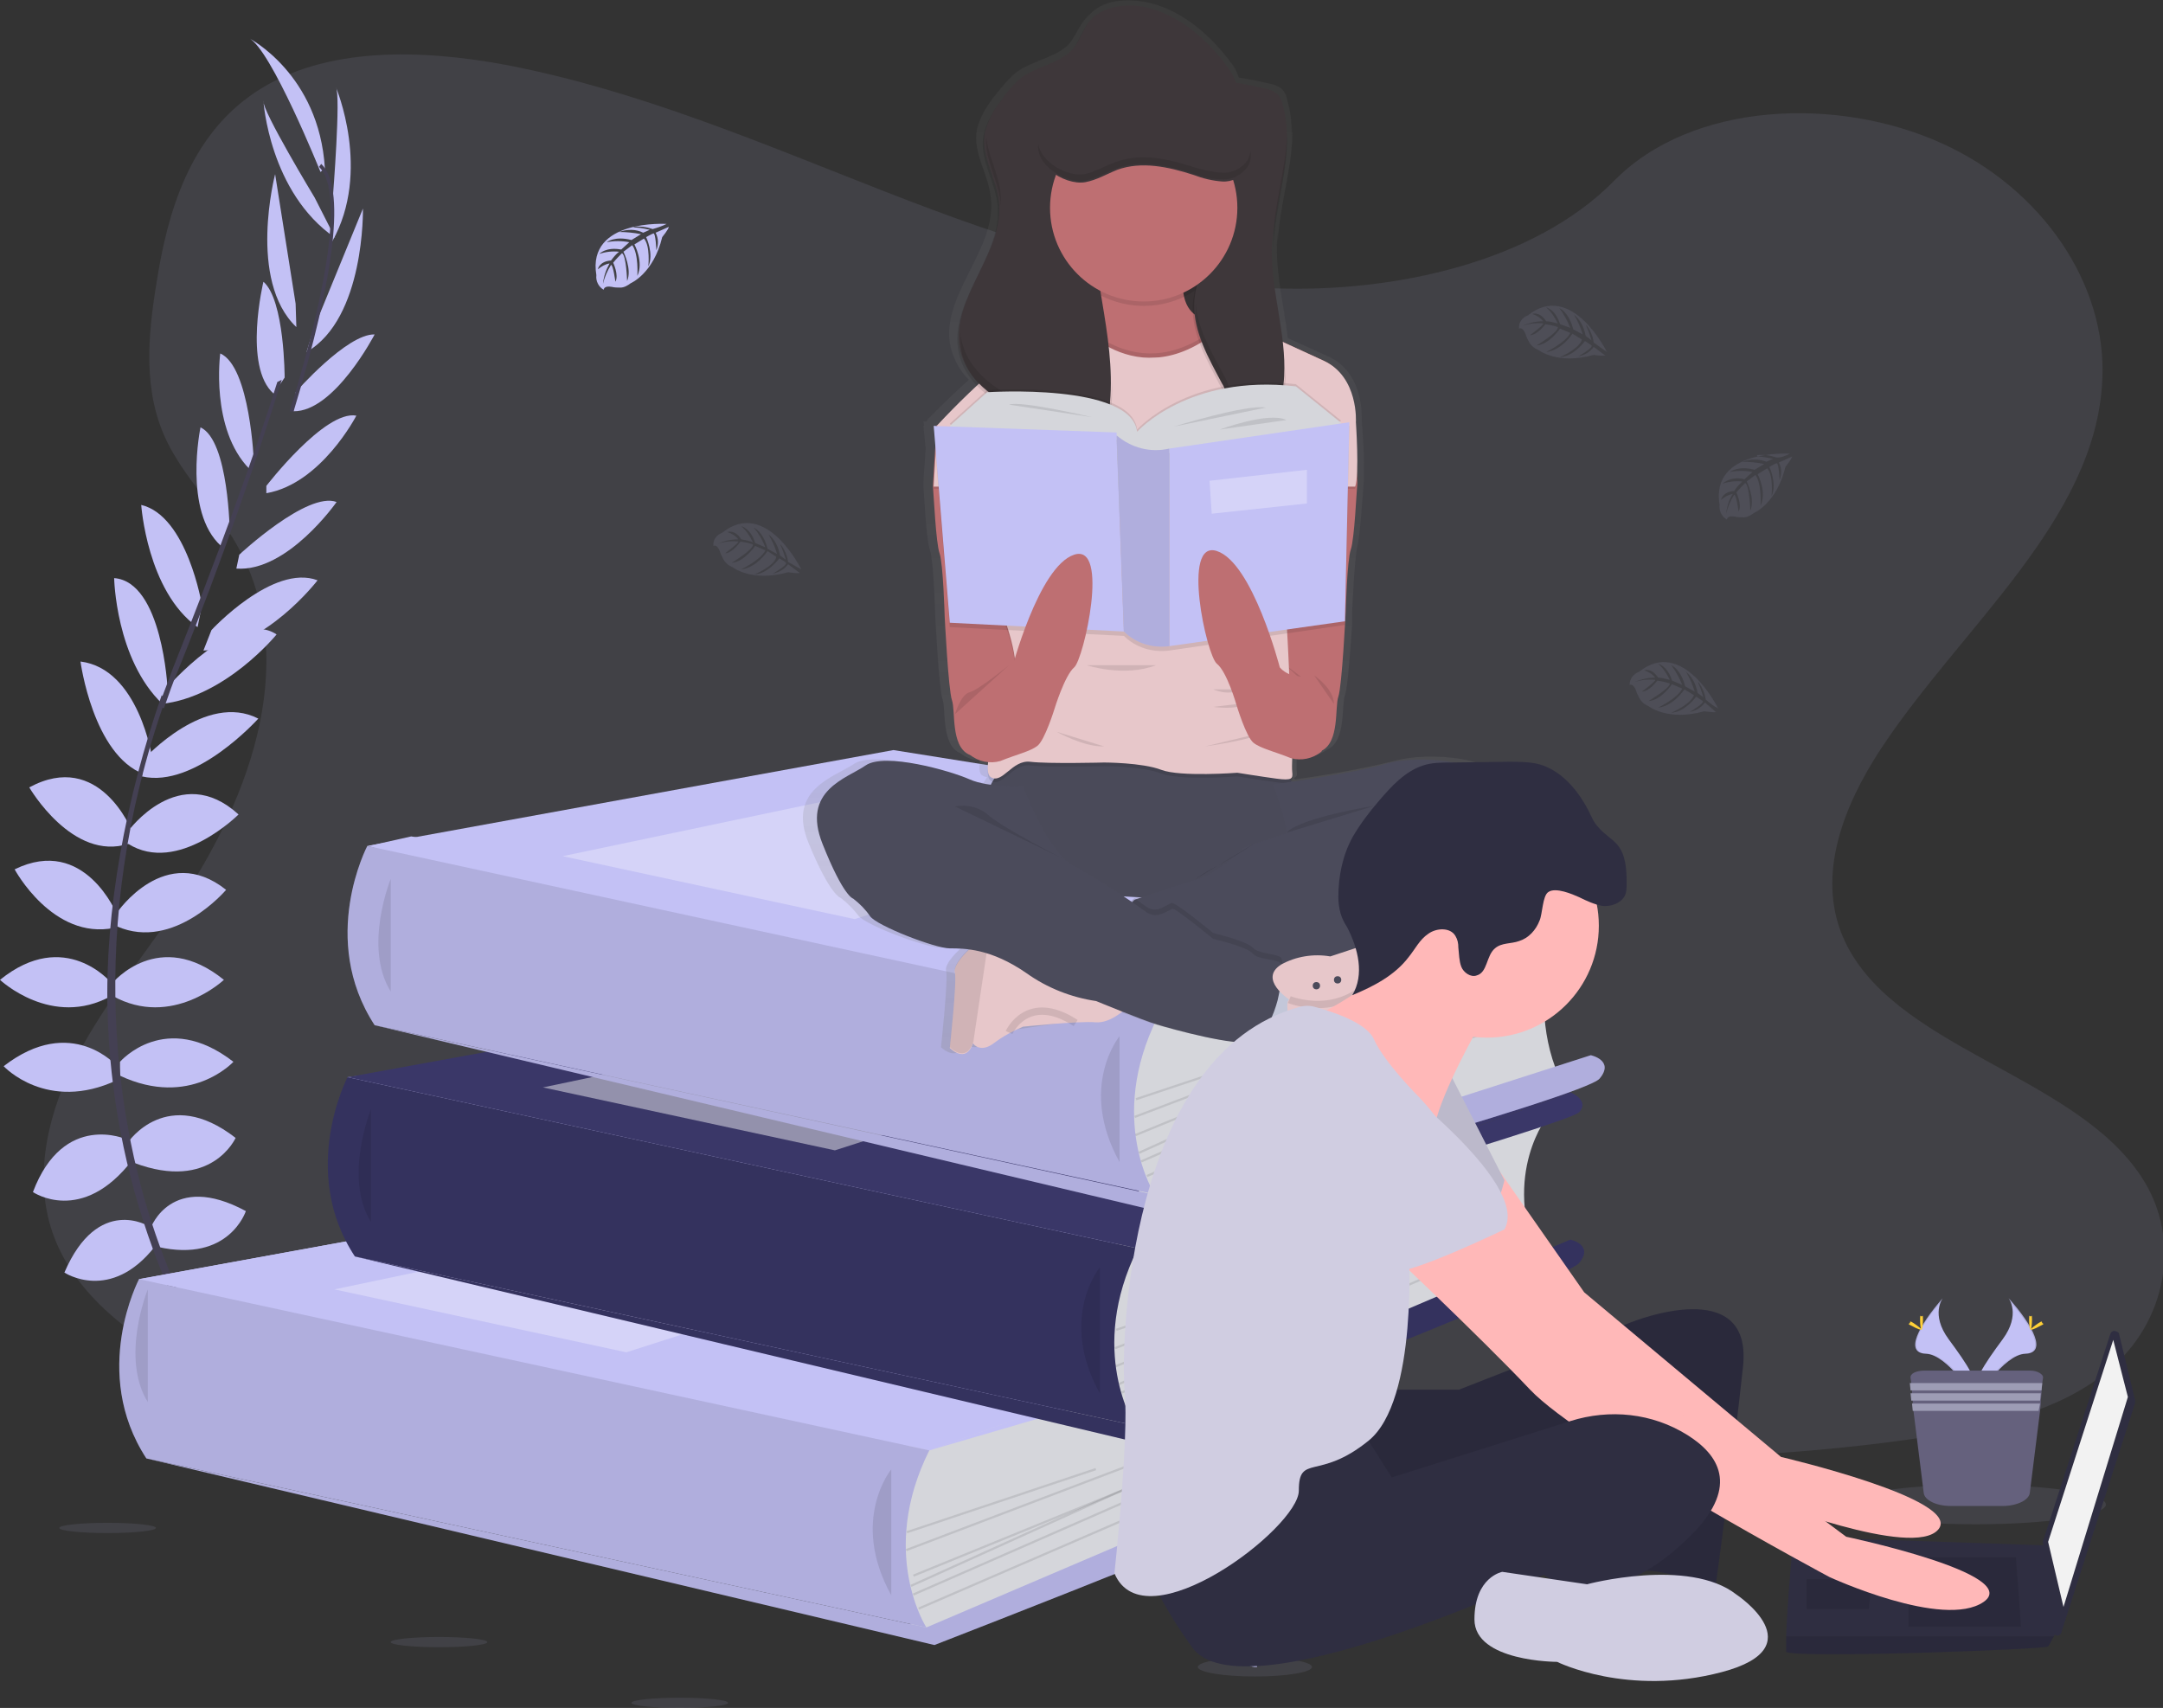<?xml version="1.0" encoding="utf-8"?>
<!-- Generator: Adobe Illustrator 23.1.0, SVG Export Plug-In . SVG Version: 6.00 Build 0)  -->
<svg version="1.1" xmlns="http://www.w3.org/2000/svg" xmlns:xlink="http://www.w3.org/1999/xlink" x="0px" y="0px"
	 viewBox="0 0 295.6 233.4" style="enable-background:new 0 0 295.6 233.4;" xml:space="preserve">
<rect x="0" y="0" width="295.6" height="233.4" fill="#333333" stroke="none"/>
<style type="text/css">
	.st0{opacity:0.1;fill:#C3C1F5;enable-background:new    ;}
	.st1{fill:#C3C1F5;}
	.st2{fill:#444053;}
	.st3{fill:#D5D6DB;}
	.st4{opacity:0.1;enable-background:new    ;}
	.st5{opacity:0.3;fill:#FFFFFF;enable-background:new    ;}
	.st6{fill:#3A3768;}
	.st7{opacity:0.45;fill:#FFFFFF;enable-background:new    ;}
	.st8{fill:url(#SVGID_1_);}
	.st9{fill:#BE6F72;}
	.st10{fill:#3E373A;}
	.st11{fill:#4B4B5B;}
	.st12{opacity:2.000000e-02;enable-background:new    ;}
	.st13{fill:#E7C7CA;}
	.st14{fill:#C3C7D9;}
	.st15{opacity:0.1;}
	.st16{opacity:0.1;fill:none;stroke:#000000;stroke-miterlimit:10;enable-background:new    ;}
	.st17{fill:#FFD037;}
	.st18{fill:#65617D;}
	.st19{fill:#9D9CB5;}
	.st20{fill:#2F2E41;}
	.st21{fill:#FFB8B8;}
	.st22{fill:#D0CDE1;}
	.st23{fill:#F2F2F2;}
</style>
<g id="Chica">
	<title>Recurso 4</title>
	<g id="a206d359-9b0b-45c1-9aa9-7edd273ffbf1">
		<g id="eab712bb-6dbd-4edd-8016-6b4f8b6639a5">
			<path class="st0" d="M174.2,39.4c-18.6-0.6-36.3-6.6-53.2-13.2S87.4,12.4,69.3,8.9c-11.7-2.2-25-2.6-34.4,3.7
				c-9,6-12,16.4-13.5,26c-1.2,7.3-1.9,14.9,1.4,21.7c2.3,4.7,6.2,8.7,9,13.2c9.6,15.7,2.8,35.1-7.6,50.4
				c-4.9,7.2-10.6,14.1-14.3,21.7s-5.5,16.4-2.2,24.2s11.1,13.6,19.5,17.6c17.1,8.3,37.3,10.7,57,12c43.6,3,87.4,1.7,131.1,0.4
				c16.2-0.5,32.4-1,48.3-3.5c8.8-1.4,18-3.6,24.4-8.9c8.2-6.7,10.2-18.1,4.7-26.5c-9.2-14.2-34.5-17.7-40.9-33
				c-3.5-8.4,0.1-17.7,5.2-25.5c11-16.7,29.4-31.3,30.3-50.4c0.7-13.1-8.2-26.2-21.9-32.4c-14.3-6.5-34.2-5.7-44.8,5.1
				C209.7,35.8,190.6,40,174.2,39.4z"/>
			<polygon class="st1" points="127,198.2 28.7,197.7 19,174.8 53.5,172.3 47.5,147.2 115.8,138.4 50.4,115.6 56.2,114.3 
				161.3,131.4 155.5,170.6 147.2,192.1 			"/>
			<path class="st1" d="M28.3,185.1c0,0,6-1,9.7,3.3c0,0-2.7,2.1-8.4-0.8L28.3,185.1z"/>
			<path class="st1" d="M27.6,185c0,0-3.9,4.7-2,10c0,0,3.1-1.3,3.5-7.6L27.6,185z"/>
			<path class="st1" d="M24.2,177.3c0,0,2.4-4.4,12.1,1.8c0,0-1.3,3-5.5,2.7S25.3,179.6,24.2,177.3z"/>
			<path class="st1" d="M23.5,176.9c0,0-5-0.6-5.5,10.9c0,0,3.2,0.6,5.4-3S24.8,179.2,23.5,176.9z"/>
			<path class="st1" d="M20.6,167.8c0,0,2.8-7.8,13-2.3c0,0-2.3,7.1-12,4.9L20.6,167.8z"/>
			<path class="st1" d="M17.5,156.1c0,0,5.3-7.9,14.7-0.6c0,0-3.3,7.4-13.9,3.4L17.5,156.1z"/>
			<path class="st1" d="M16.4,145.1c0,0,6.2-7.2,15.5,0c0,0-5.9,6.4-15.5,1.9V145.1z"/>
			<path class="st1" d="M15.4,134.3c0,0,6.3-7.6,15.2-0.4c0,0-7.1,6.7-15.2,2.2L15.4,134.3z"/>
			<path class="st1" d="M16,124.7c0,0,6.6-9.7,14.9-3.1c0,0-7.1,8.4-14.9,5L16,124.7z"/>
			<path class="st1" d="M17.5,113.6c0,0,7-9.7,15.1-2.3c0,0-8.3,8.3-15.1,4L17.5,113.6z"/>
			<path class="st1" d="M19.8,103.6c0,0,8.3-9.1,15.5-5.4c0,0-8.6,9.6-15.9,7.9L19.8,103.6z"/>
			<path class="st1" d="M22.7,94.1c0,0,9.6-11.1,15.1-7.4c0,0-7,8.6-15.8,9.5L22.7,94.1z"/>
			<path class="st1" d="M28.9,86.1c0,0,8.4-9.1,14.5-6.8c0,0-7.2,9.4-15.6,9.6L28.9,86.1z"/>
			<path class="st1" d="M32.7,75.8c0,0,9.3-8.7,13.3-7.2c0,0-6.7,9.6-13.7,9.1L32.7,75.8z"/>
			<path class="st1" d="M36.4,66.4c0,0,8-10.4,12.3-9.6c0,0-4.8,9.3-12.3,10.6V66.4z"/>
			<path class="st1" d="M40.4,53.6c0,0,7-8,10.8-7.9c0,0-5.5,10.6-11.1,10.5L40.4,53.6z"/>
			<path class="st1" d="M42.8,45.1l6.8-16.6c0,0,0.3,15-7.7,19.6L42.8,45.1z"/>
			<path class="st1" d="M45.5,26.8c0,0,1.1-13.8,0.4-14.9c0,0,4.9,11.5-0.5,21.1L45.5,26.8z"/>
			<path class="st1" d="M20.4,167.6c0,0-7-4.4-11.6,6.3c0,0,6.3,4.2,12.4-3.6L20.4,167.6z"/>
			<path class="st1" d="M17.3,155.7c0,0-8.6-3.9-12.8,7.2c0,0,6.7,4.6,13.6-4.4L17.3,155.7z"/>
			<path class="st1" d="M16,145.7c0,0-6.2-7.2-15.5,0c0,0,5.9,6.4,15.5,1.9V145.7z"/>
			<path class="st1" d="M15.2,134.3c0,0-6.3-7.6-15.2-0.4c0,0,7.1,6.7,15.2,2.2V134.3z"/>
			<path class="st1" d="M16,125c0,0-4.4-10.9-14-6.2c0,0,5.2,9.7,13.6,8L16,125z"/>
			<path class="st1" d="M18,113.5c0,0-4.4-11.1-14-5.9c0,0,5.9,10.2,13.6,7.7L18,113.5z"/>
			<path class="st1" d="M20.8,103.6c0,0-1.8-12.2-9.8-13.2c0,0,1.7,12.8,8.7,15.4L20.8,103.6z"/>
			<path class="st1" d="M22.9,94.1c0,0-0.7-14.6-7.3-15.1c0,0,0.2,11.1,6.6,17.2L22.9,94.1z"/>
			<path class="st1" d="M27.6,82.7c0,0-2-12.2-8.3-13.7c0,0,0.8,11.8,7.7,16.7L27.6,82.7z"/>
			<path class="st1" d="M31.4,72.9c0,0-0.1-12.7-4-14.5c0,0-2.4,11.5,2.8,16.2L31.4,72.9z"/>
			<path class="st1" d="M34.7,63.2c0,0-0.5-13.1-4.6-14.9c0,0-1.4,10.3,4,15.8L34.7,63.2z"/>
			<path class="st1" d="M38.9,51.6c0,0,0-10.6-2.9-13.1c0,0-2.8,11.6,1.4,15.3L38.9,51.6z"/>
			<path class="st1" d="M40.4,41.5l-2.8-17.7c0,0-3.8,14.5,2.9,20.9L40.4,41.5z"/>
			<path class="st1" d="M43,27c0,0-7.2-11.9-7-13.2c0,0,0.8,12.5,9.8,18.7L43,27z"/>
			<path class="st1" d="M43.8,23.5c0,0-6.8-16.9-9.8-18.3c0,0,9.6,4.9,10.4,17.8L43.8,23.5z"/>
			<path class="st2" d="M40.1,56.3l-0.5-0.1c5.7-18.6,7.1-30.4,4-33.4l0.3-0.4C47.2,25.5,45.9,37.2,40.1,56.3z"/>
			<path class="st2" d="M22.4,96.8l-0.7-0.3c0.6-1.7,1.3-3.4,1.9-5.1c5.9-14.8,11-28.6,14.3-39.2l0.6-0.3
				c-3.3,10.6-8.2,24.9-14.2,39.8C23.6,93.3,23,95.1,22.4,96.8z"/>
			<path class="st2" d="M36.7,199c-0.1-0.1-9.3-10.5-15.8-28.3c-3.8-10.4-5.9-21.3-6.2-32.4c-0.4-13.8,2.5-29.2,7.4-43.3l0.5,0.6
				c-11.1,31.5-6.7,58.4-0.8,74.6c6.4,17.6,15.5,27.9,15.6,28L36.7,199z"/>
			<path class="st3" d="M183.1,180c0,0-6.5,7.9-1.3,19.9l-52,22.5l-5,1l-2.3-10l1.6-12.7v-6.9L183.1,180z"/>
			<polygon class="st1" points="19,174.8 90.9,161.7 186.2,176.9 127,198.2 			"/>
			<polygon class="st1" points="19,174.8 90.9,161.7 186.2,176.9 127,198.2 			"/>
			<path class="st1" d="M19,174.8c0,0-6.7,12.7,1,24.5l106.6,23.1c0,0-6.6-10.2,0.4-24.2L19,174.8z"/>
			<path class="st4" d="M19,174.8c0,0-6.7,12.7,1,24.5l106.6,23.1c0,0-6.6-10.2,0.4-24.2L19,174.8z"/>
			<path class="st4" d="M20.2,176.2c0,0-3.8,9.3,0,15.4"/>
			<path class="st1" d="M126.6,222.4l59.5-25.4c0,0,3.3,0.7,1.2,3.1s-59.6,24.7-59.6,24.7L20,199.3L126.6,222.4z"/>
			<path class="st4" d="M126.6,222.4l59.5-25.4c0,0,3.3,0.7,1.2,3.1s-59.6,24.7-59.6,24.7L20,199.3L126.6,222.4z"/>
			<path class="st4" d="M121.8,200.8c0,0-5.7,6.9,0,17.2"/>
			
				<rect x="123.1" y="204.9" transform="matrix(0.949 -0.317 0.317 0.949 -57.877 53.811)" class="st4" width="27.2" height="0.3"/>
			
				<rect x="122.8" y="205.7" transform="matrix(0.935 -0.355 0.355 0.935 -64.052 62.955)" class="st4" width="33.1" height="0.3"/>
			
				<rect x="123.4" y="207.8" transform="matrix(0.926 -0.378 0.378 0.926 -68.047 69.406)" class="st4" width="38.5" height="0.3"/>
			
				<rect x="122.5" y="207.6" transform="matrix(0.911 -0.412 0.412 0.911 -72.698 77.927)" class="st4" width="44.1" height="0.3"/>
			
				<rect x="122.7" y="208.2" transform="matrix(0.916 -0.401 0.401 0.916 -71.137 76.261)" class="st4" width="48.3" height="0.3"/>
			
				<rect x="123.1" y="208.3" transform="matrix(0.918 -0.397 0.397 0.918 -70.213 77.337)" class="st4" width="57.8" height="0.3"/>
			<polygon class="st5" points="45.7,176.2 96.2,165.6 127,171.5 85.6,184.8 			"/>
			<path class="st1" d="M186.2,176.9c0,0,2.6,1.1,1.1,2.7S127,198.2,127,198.2L186.2,176.9z"/>
			<path class="st3" d="M211.6,152.4c0,0-6.5,7.9-1.3,20l-52,22.5l-5,1l-2.3-10l1.6-12.7v-6.9L211.6,152.4z"/>
			<polygon class="st6" points="47.5,147.2 119.4,134.1 214.7,149.3 155.5,170.6 			"/>
			<path class="st6" d="M47.5,147.2c0,0-6.7,12.8,1,24.5l106.6,23.1c0,0-6.6-10.2,0.4-24.2L47.5,147.2z"/>
			<path class="st4" d="M47.5,147.2c0,0-6.7,12.8,1,24.5l106.6,23.1c0,0-6.6-10.2,0.4-24.2l-33.7-7.3L47.5,147.2z"/>
			<path class="st4" d="M50.7,151.6c0,0-3.8,9.3,0,15.4"/>
			<path class="st6" d="M155.1,194.8l59.5-25.4c0,0,3.3,0.7,1.2,3.2s-59.6,24.7-59.6,24.7L48.5,171.7L155.1,194.8z"/>
			<path class="st4" d="M155.1,194.8l59.5-25.4c0,0,3.3,0.7,1.2,3.2s-59.6,24.7-59.6,24.7L48.5,171.7L155.1,194.8z"/>
			<path class="st4" d="M150.3,173.2c0,0-5.7,6.9,0,17.2"/>
			
				<rect x="151.7" y="177.3" transform="matrix(0.949 -0.317 0.317 0.949 -47.672 61.416)" class="st4" width="27.1" height="0.3"/>
			
				<rect x="151.3" y="178.1" transform="matrix(0.935 -0.355 0.355 0.935 -52.38 71.285)" class="st4" width="33.1" height="0.3"/>
			
				<rect x="151.1" y="179.4" transform="matrix(0.925 -0.379 0.379 0.925 -55.323 77.882)" class="st4" width="38.3" height="0.3"/>
			
				<rect x="151" y="180" transform="matrix(0.911 -0.412 0.412 0.911 -58.803 87.214)" class="st4" width="44.1" height="0.3"/>
			
				<rect x="151.2" y="180.6" transform="matrix(0.916 -0.401 0.401 0.916 -57.695 85.368)" class="st4" width="48.3" height="0.3"/>
			
				<rect x="151.6" y="180.7" transform="matrix(0.918 -0.397 0.397 0.918 -56.931 86.373)" class="st4" width="57.8" height="0.3"/>
			<polygon class="st7" points="74.2,148.6 124.7,138 155.5,143.9 114.1,157.2 			"/>
			<path class="st6" d="M214.7,149.3c0,0,2.6,1.1,1.1,2.7s-60.3,18.6-60.3,18.6L214.7,149.3z"/>
			<path class="st3" d="M214.3,120.8c0,0-6.5,14.2-1.3,26.2l-52,16.2l-5,1.1l-2.3-10.1l1.5-12.7v-6.9L214.3,120.8z"/>
			<polygon class="st1" points="50.2,115.6 122.1,102.5 217.4,117.7 158.2,139 			"/>
			<path class="st1" d="M50.2,115.6c0,0-6.7,12.7,1,24.5l106.6,23.1c0,0-6.6-10.2,0.4-24.2L50.2,115.6z"/>
			<path class="st4" d="M50.2,115.6c0,0-6.7,12.7,1,24.5l106.6,23.1c0,0-6.6-10.2,0.4-24.2L50.2,115.6z"/>
			<path class="st4" d="M53.4,120.1c0,0-3.8,9.3,0,15.4"/>
			<path class="st1" d="M157.9,163.3l59.5-19.1c0,0,3.3,0.7,1.2,3.2S159,165.7,159,165.7L51.2,140.1L157.9,163.3z"/>
			<path class="st4" d="M157.9,163.3l59.5-19.1c0,0,3.3,0.7,1.2,3.2S159,165.7,159,165.7L51.2,140.1L157.9,163.3z"/>
			<path class="st4" d="M153,141.6c0,0-5.7,6.9,0,17.2"/>
			
				<rect x="154.4" y="145.8" transform="matrix(0.949 -0.317 0.317 0.949 -37.54 60.65)" class="st4" width="27.1" height="0.3"/>
			
				<rect x="154" y="146.5" transform="matrix(0.935 -0.355 0.355 0.935 -40.98 70.183)" class="st4" width="33.1" height="0.3"/>
			
				<rect x="153.8" y="147.8" transform="matrix(0.925 -0.379 0.379 0.925 -43.157 76.548)" class="st4" width="38.3" height="0.3"/>
			
				<rect x="153.7" y="148.4" transform="matrix(0.911 -0.412 0.412 0.911 -45.564 85.53)" class="st4" width="44.1" height="0.3"/>
			
				<rect x="153.9" y="149" transform="matrix(0.916 -0.401 0.401 0.916 -44.82 83.807)" class="st4" width="48.3" height="0.3"/>
			
				<rect x="154.3" y="149.2" transform="matrix(0.918 -0.397 0.397 0.918 -44.189 84.858)" class="st4" width="57.8" height="0.3"/>
			<polygon class="st5" points="76.9,117 127.4,106.4 158.2,112.3 116.8,125.6 			"/>
			<path class="st1" d="M217.4,117.7c0,0,2.6,1.1,1.1,2.7S158.2,139,158.2,139L217.4,117.7z"/>
			<path class="st1" d="M91.1,30.6c0,0-10.9-0.7-9.6,7c-0.1,0.8,0.3,1.6,1,2c0,0,0-0.6,1.1-0.4c0.4,0.1,0.8,0.1,1.2,0.1
				c0.5,0,1-0.3,1.4-0.6l0,0c0,0,3.1-1.3,4.3-6.3c0,0,0.9-1.1,0.9-1.4l-1.8,0.8c0.4,0.8,0.4,1.6,0.1,2.4c0,0-0.1-2.4-0.4-2.3
				c-0.1,0-1,0.5-1,0.5s1.1,2.3,0.3,4c0,0,0.3-2.8-0.6-3.8l-1.3,0.8c0,0,1.3,2.4,0.4,4.3c0,0,0.2-3-0.7-4.2l-1.2,0.9
				c0,0,1.2,2.4,0.5,4c0,0-0.1-3.5-0.7-3.8c-0.4,0.4-0.8,0.8-1.2,1.3c0,0,0.8,1.7,0.3,2.6c0,0-0.3-2.3-0.6-2.3
				c-0.5,0.8-0.9,1.7-1.1,2.6c0.1-1,0.4-1.9,0.9-2.8c-0.6,0.1-1.1,0.4-1.6,0.8c0,0,0.2-1.1,1.8-1.2c0.3-0.4,0.7-0.9,1.1-1.2
				c-0.9-0.1-1.8,0-2.7,0.3c0,0,0.9-1,3-0.6l1.1-1c-1-0.2-2.1-0.2-3.1,0c0,0,1.1-0.9,3.4-0.3l1.3-0.8c-1-0.2-2-0.3-3-0.3
				c1.1-0.4,2.3-0.4,3.3,0.1l0.9-0.4c0,0-1.3-0.3-1.8-0.3s-0.4-0.1-0.4-0.1c0.9-0.1,1.7,0,2.6,0.3C89.9,31.1,90.5,30.9,91.1,30.6z"
				/>
			<path class="st0" d="M244.6,62c0,0-10.9-0.7-9.6,7c-0.1,0.8,0.3,1.6,1,2c0,0,0-0.6,1.1-0.4c0.4,0.1,0.8,0.1,1.2,0.1
				c0.5,0,1-0.3,1.4-0.6l0,0c0,0,3.1-1.3,4.3-6.3c0,0,0.9-1.1,0.9-1.4l-1.8,0.8c0.4,0.8,0.4,1.6,0.1,2.4c0,0-0.1-2.4-0.4-2.3
				c-0.1,0-1,0.5-1,0.5s1.1,2.3,0.3,4c0,0,0.3-2.9-0.6-3.8l-1.3,0.8c0,0,1.3,2.4,0.4,4.3c0,0,0.2-3-0.7-4.2l-1.2,0.9
				c0,0,1.2,2.3,0.5,4c0,0-0.1-3.5-0.7-3.8c-0.4,0.4-0.8,0.8-1.2,1.3c0,0,0.8,1.7,0.3,2.6c0,0-0.3-2.3-0.6-2.3
				c-0.5,0.8-0.9,1.7-1.1,2.6c0.1-1,0.4-1.9,0.9-2.7c-0.6,0.1-1.1,0.4-1.6,0.8c0,0,0.2-1.1,1.8-1.2c0.3-0.5,0.7-0.9,1.1-1.3
				c-0.9-0.1-1.8,0-2.7,0.3c0.8-0.7,2-0.9,3-0.6l1.1-1c-1-0.2-2.1-0.2-3.1,0c0,0,1.1-0.9,3.4-0.3l1.3-0.8c-1-0.2-2-0.3-3-0.3
				c1.1-0.4,2.3-0.4,3.3,0l0.9-0.4c0,0-1.4-0.3-1.8-0.3s-0.4-0.2-0.4-0.2c0.9-0.1,1.7,0,2.6,0.3C243.3,62.6,244,62.3,244.6,62z"/>
			<path class="st0" d="M109.5,77.8c0,0-4.8-9.8-10.8-5c-0.8,0.3-1.3,1-1.2,1.8c0,0,0.5-0.3,0.9,0.8c0.1,0.4,0.3,0.7,0.5,1.1
				c0.3,0.5,0.7,0.8,1.2,1l0,0c0,0,2.6,2.1,7.6,0.7c0,0,1.4,0.2,1.6,0.1l-1.6-1.2c-0.5,0.7-1.2,1.1-2.1,1.3c0,0,2.1-1.2,1.8-1.5
				c0-0.1-0.9-0.6-0.9-0.6s-1.5,2.1-3.4,2.2c0,0,2.7-1.1,3-2.4l-1.2-0.8c0,0-1.5,2.3-3.6,2.5c0,0,2.7-1.3,3.3-2.6l-1.4-0.6
				c0,0-1.5,2.2-3.2,2.3c0,0,3-1.8,2.9-2.5c-0.5-0.2-1.1-0.3-1.7-0.4c0,0-1.1,1.6-2.1,1.6c0,0,1.9-1.4,1.8-1.6
				c-0.9-0.1-1.9,0-2.8,0.3c0.9-0.4,1.8-0.6,2.8-0.6c-0.4-0.5-0.9-0.8-1.5-1c0,0,1-0.4,1.9,1c0.5,0.1,1.1,0.2,1.6,0.4
				c-0.4-0.8-0.9-1.6-1.6-2.2c0,0,1.3,0.3,1.9,2.3l1.4,0.6c-0.4-1-0.9-1.9-1.6-2.7c0,0,1.3,0.5,1.9,2.9l1.3,0.7
				c-0.3-1-0.7-1.9-1.2-2.7c0.9,0.7,1.4,1.8,1.6,2.9l0.8,0.6c0,0-0.4-1.3-0.6-1.7s-0.1-0.4-0.1-0.4c0.5,0.7,0.9,1.5,1,2.4
				C108.3,77.1,108.9,77.5,109.5,77.8z"/>
			<path class="st0" d="M219.6,48.1c0,0-4.8-9.8-10.8-5c-0.8,0.3-1.3,1-1.2,1.8c0,0,0.5-0.3,0.9,0.8c0.1,0.4,0.3,0.7,0.5,1.1
				c0.3,0.5,0.7,0.8,1.2,1l0,0c0,0,2.6,2.1,7.6,0.7c0.5,0.1,1.1,0.1,1.6,0.1l-1.6-1.2c-0.5,0.7-1.2,1.1-2.1,1.3c0,0,2.1-1.2,1.8-1.5
				c-0.1-0.1-0.9-0.6-0.9-0.6s-1.5,2.1-3.4,2.2c0,0,2.6-1.1,3-2.4l-1.3-0.8c0,0-1.5,2.3-3.6,2.5c0,0,2.7-1.3,3.3-2.6l-1.4-0.6
				c0,0-1.5,2.2-3.2,2.3c0,0,3-1.8,2.9-2.5c-0.5-0.2-1.1-0.3-1.7-0.4c0,0-1.1,1.5-2.1,1.5c0,0,1.9-1.4,1.8-1.6
				c-0.9-0.1-1.9,0-2.8,0.3c0.9-0.4,1.9-0.6,2.8-0.6c-0.4-0.5-0.9-0.8-1.5-1c0,0,1-0.4,1.9,1c0.5,0,1.1,0.2,1.6,0.3
				c-0.4-0.8-0.9-1.6-1.6-2.2c0,0,1.3,0.3,1.9,2.3l1.4,0.5c-0.4-1-0.9-1.9-1.5-2.7c0,0,1.3,0.5,1.9,2.9l1.3,0.7
				c-0.3-1-0.7-1.9-1.2-2.7c0.9,0.7,1.4,1.8,1.6,2.9l0.8,0.6c0,0-0.4-1.3-0.6-1.7s-0.1-0.4-0.1-0.4c0.5,0.7,0.9,1.5,1,2.4
				C218.5,47.3,219,47.7,219.6,48.1z"/>
			<path class="st0" d="M234.8,96.8c0,0-4.8-9.8-10.8-5c-0.8,0.3-1.3,1-1.3,1.8c0,0,0.5-0.3,0.9,0.8c0.1,0.4,0.3,0.7,0.5,1.1
				c0.3,0.5,0.7,0.8,1.2,1l0,0c0,0,2.6,2.1,7.6,0.7c0,0,1.4,0.2,1.6,0.1L233,96c-0.5,0.7-1.2,1.1-2.1,1.3c0,0,2.1-1.2,1.8-1.5
				c-0.1-0.1-0.9-0.6-0.9-0.6s-1.5,2.1-3.4,2.2c0,0,2.6-1.1,3.1-2.4l-1.3-0.8c0,0-1.5,2.3-3.6,2.5c0,0,2.7-1.3,3.3-2.6l-1.4-0.6
				c0,0-1.5,2.2-3.2,2.3c0,0,3-1.8,2.9-2.4c-0.6-0.2-1.1-0.3-1.7-0.4c0,0-1.1,1.5-2.1,1.5c0,0,1.9-1.4,1.8-1.6
				c-0.9-0.1-1.9,0-2.8,0.3c0.9-0.4,1.9-0.6,2.8-0.6c-0.4-0.5-0.9-0.8-1.5-1c0,0,1-0.4,1.9,1c0.5,0,1.1,0.2,1.6,0.3
				c-0.4-0.8-0.9-1.6-1.6-2.2c0,0,1.3,0.3,1.9,2.3l1.4,0.6c-0.4-1-0.9-1.9-1.5-2.7c0,0,1.3,0.5,1.9,2.9l1.3,0.7
				c-0.3-1-0.7-1.9-1.2-2.7c0.9,0.7,1.4,1.8,1.6,2.9l0.8,0.6c0,0-0.4-1.3-0.6-1.7s-0.1-0.4-0.1-0.4c0.5,0.7,0.9,1.5,1,2.4
				C233.7,96.1,234.2,96.5,234.8,96.8z"/>
			<ellipse class="st0" cx="60" cy="224.4" rx="6.6" ry="0.7"/>
			<ellipse class="st0" cx="14.7" cy="208.8" rx="6.6" ry="0.7"/>
			<ellipse class="st0" cx="92.9" cy="232.7" rx="6.6" ry="0.7"/>
			<ellipse class="st0" cx="261.9" cy="214.5" rx="6.6" ry="0.7"/>
			<ellipse class="st0" cx="207" cy="211" rx="6.6" ry="0.7"/>
			<ellipse class="st0" cx="171.5" cy="227.8" rx="7.8" ry="1.3"/>
			<path class="st1" d="M175,214.3c0,0-10.9,5.6-5.3,12.2c0.3,0.8,1.2,1.4,2.1,1.3c0,0-0.3-0.6,0.9-1c0.4-0.2,0.8-0.4,1.2-0.6
				c0.5-0.3,0.9-0.8,1.1-1.4l0,0c0,0,2.2-3,0.5-8.5c0.1-0.6,0.1-1.2,0-1.8l-1.3,1.8c0.8,0.5,1.3,1.3,1.5,2.3c0,0-1.4-2.3-1.7-2
				c-0.1,0-0.6,1-0.6,1s2.4,1.6,2.5,3.7c0,0-1.3-2.9-2.8-3.3l-0.8,1.5c0,0,2.6,1.6,2.9,3.9c0,0-1.5-3-3-3.6l-0.6,1.6
				c0,0,2.5,1.6,2.7,3.6c0,0-2.1-3.3-2.8-3.2c-0.2,0.6-0.4,1.3-0.4,1.9c0,0,1.8,1.2,1.8,2.3c0,0-1.6-2.1-1.9-1.9
				c-0.1,1.1,0.1,2.1,0.4,3.1c-0.5-1-0.8-2-0.7-3.1c-0.5,0.5-0.8,1-1,1.7c0,0-0.5-1.1,1.1-2.2c0-0.6,0.1-1.2,0.3-1.8
				c-0.9,0.4-1.7,1.1-2.4,1.8c0,0,0.3-1.5,2.5-2.2l0.6-1.6c-1.1,0.4-2.1,1-3,1.8c0,0,0.5-1.5,3.1-2.2l0.8-1.4
				c-1.1,0.3-2.1,0.8-3,1.4c0.8-1,2-1.7,3.2-1.9l0.6-0.9c0,0-1.5,0.5-1.9,0.7s-0.5,0.1-0.5,0.1c0.7-0.6,1.6-1,2.6-1.2
				C174.2,215.6,174.6,215,175,214.3z"/>
			
				<linearGradient id="SVGID_1_" gradientUnits="userSpaceOnUse" x1="247.476" y1="574.383" x2="247.476" y2="430.326" gradientTransform="matrix(1 0 0 1 -88.58 -430.31)">
				<stop  offset="0" style="stop-color:#808080;stop-opacity:0.25"/>
				<stop  offset="0.54" style="stop-color:#808080;stop-opacity:0.12"/>
				<stop  offset="1" style="stop-color:#808080;stop-opacity:0.1"/>
			</linearGradient>
			<path class="st8" d="M207.2,108.3c-1.9-5.1-12.2-5.6-16.7-4.3c-4.5,1.1-9,1.9-13.5,2.5l-0.2-0.2c0.5-0.1,0.5-0.5,0.4-1
				c0-0.7,0-1.3,0-2c1.5,0.3,3,0,4.2-0.9l0,0c2.6-1.1,1.9-6.1,2.4-7.4c0.4-1,0.8-6.9,1-9.9l0,0v-1c0-0.4,0-0.7,0-0.7
				s0.3-7.2,0.7-8.7s0.8-8.1,0.9-9.2v-0.1v-0.6c0-0.5,0-1,0-1.5c0-2.5-0.3-5.5-0.3-6V57c0-1-0.1-6.3-4.6-8.3l-5.5-2.5
				c-0.5-4.3-1.6-8.5-1.5-12.8c0-0.6,0.1-1.3,0.1-1.9c0,0.2,0,0.4,0,0.6v1.3c0.2-5.4,2.2-10.8,2-16c0,0.5-0.1,1-0.1,1.5
				c0.1-1.8-0.1-3.6-0.6-5.3c-0.1-0.6-0.4-1.2-0.9-1.6c-0.5-0.3-1-0.5-1.6-0.6c-1.4-0.3-2.7-0.6-4.1-0.8c-0.2-0.6-0.5-1.3-0.9-1.8
				c-2.9-4-7.2-7.8-12.3-8.6c-2.6-0.4-5.5-0.1-7.2,1.8c-0.2,0.2-0.4,0.3-0.5,0.5C147.4,3.6,147,5,146,6.1l-0.2,0.2
				c-1.8,1.6-4.7,2-6.8,3.5c-0.4,0.3-0.7,0.6-1,0.9c-0.8,0.8-1.6,1.8-2.3,2.7c-1,1.3-1.8,2.7-2.2,4.3c-0.6,3.2,1.6,6.1,1.9,9.3
				c0.9,7.1-7,13.4-5.5,20.4c0.4,1.7,1.3,3.3,2.5,4.5c-3.1,2.8-5.7,5.5-5.7,5.5v0.2h-0.5l0.1,0.6h-0.1l0.3,3.1l-0.3,4.6v0.4l0,0
				c0.1,1.7,0.4,7.6,0.9,8.9c0.5,1.5,0.7,8.7,0.7,8.7s0.5,10.2,1,11.6s-0.2,6.3,2.4,7.4l0,0c0.8,0.6,1.7,1,2.7,1
				c-0.1,1.1-0.1,1.9,0.4,2.1c0.2,0.1,0.4,0.2,0.6,0.2c-0.2,0.3-0.3,0.5-0.5,0.8c-1-0.1-2-0.3-3-0.7c-2.8-1.2-12-3.7-14.7-1.9
				s-9.2,3.5-6.2,10.8s4.4,7.5,4.4,7.5c0.9,0.7,1.7,1.5,2.4,2.4c0.9,1.3,9.2,4.4,11.3,4.4c0.9,0,1.8,0,2.7,0.1c0,0-2.3,2-2,3.1
				s-0.7,10.4-0.7,10.4s2.3,2.3,3.3-0.7l0,0c0.2,0.3,1.2,1.4,3,0c0.8-0.6,1.6-1.1,2.4-1.5l9.1-1.3c0.9-0.1,1.9-0.1,2.8,0
				c1.4,0,2.7-0.5,3.7-1.4c1.9,0.7,4,1.5,5,1.8c2,0.6,11.4,3.1,13.6,2.3c0.5-0.2,0.9-0.5,1.2-0.8l2.1,0.1l-1,0.2l4.5,0.1l-0.1,0.1
				h3.2c4.7,0,10.1,0.1,10.8-0.1c2.8-0.2,5.7-0.2,8.5,0h0.5c0,0,6.3-1.3,3.7-7.6c-2-4.9-8.1-6.3-10.8-6.7c0.8-0.2,1.4-0.3,1.9-0.3
				c1.9-0.3,5.6-2,5.9-2.6s3.4-2.3,4.2-3.3S209.1,113.4,207.2,108.3z M155.4,122.6l-0.3,0.1l-0.2,0.1l-0.4,0.4l-1-0.7L155.4,122.6z"
				/>
			<path class="st9" d="M173.7,92.3c0,0,4.4,11.5,6.9,10.3s1.8-6,2.3-7.4s1-11.5,1-11.5s0.2-7.2,0.7-8.6s0.8-8.1,0.9-9.1v-0.1
				l-0.4-8.3l-2.7-0.7l-6.2,2.3l-0.9,4.9l-0.4,1.9l-0.1,0.8L173.7,92.3z"/>
			<path class="st4" d="M175.1,90.4c0,0,4.2,3.4,5.4,3.7s2,3,2,3"/>
			<path class="st9" d="M139.3,92.8c0,0-4.4,11.5-6.9,10.3s-1.8-6-2.3-7.4s-1-11.5-1-11.5s-0.2-7.2-0.7-8.6s-0.8-8.1-0.9-9.1v-0.1
				l0.5-8.3l2.7-0.7l6.2,2.3l0.9,4.9l0.3,1.9l0.1,0.8L139.3,92.8z"/>
			<rect x="158.1" y="31.4" class="st10" width="9.8" height="15.3"/>
			<rect x="158.1" y="31.4" class="st4" width="9.8" height="15.3"/>
			<path class="st11" d="M137.6,104.2c0,0-3.4,3.7-2.1,4.3s9.3,13.2,9.3,13.2s26.4,3.3,31.4-1.6s4.9-13.6,4.9-13.6s-4,0.9-4.4,0.4
				s-2.8-2.7-2.8-2.7S139.9,102.2,137.6,104.2z"/>
			<path class="st12" d="M137.6,104.2c0,0-3.4,3.7-2.1,4.3s9.3,13.2,9.3,13.2s26.4,3.3,31.4-1.6s4.9-13.6,4.9-13.6s-4,0.9-4.4,0.4
				s-2.8-2.7-2.8-2.7S139.9,102.2,137.6,104.2z"/>
			<path class="st9" d="M185.1,57.7l-8.6,6.9l-2.6,0.2l-1,0.1l-16,1.2l-16.6-1.2l-2.5-0.2l-3.1-0.2l-6.6-6.3c2.8-3,5.7-5.8,8.8-8.4
				c1.3-1.1,2.7-2.1,4.3-2.8l0.2-0.1c0.7-0.3,1.3-0.7,1.8-1.3c3.2-3.3,6.2-11.6,6.2-11.6s14.3-7.4,12.5,2.3s6.4,7.3,6.4,7.3l2.7,1.2
				l1.1,0.5l2.7,1.2l6.1,2.8C185.5,51.5,185.1,57.7,185.1,57.7z"/>
			<circle class="st4" cx="156.3" cy="29" r="12.8"/>
			<path class="st4" d="M185.2,66.8h-57.6v-0.1l0.5-8.3c2.8-2.9,5.7-5.7,8.8-8.4l36.2-1.5l1.7-1.8l6.1,2.8c4.8,2.2,4.4,8.4,4.4,8.4
				S185.8,65.2,185.2,66.8z"/>
			<path class="st13" d="M185.2,66.5h-57.6v-0.1l0.5-8.3c2.8-3,5.7-5.8,8.8-8.4l36.2-1.4l1.7-1.8l6.1,2.8c4.8,2.2,4.4,8.4,4.4,8.4
				S185.8,64.9,185.2,66.5z"/>
			<path class="st4" d="M147,43.2c0,0,9.1,11.6,21.2-0.2s1.3,26.4,1.3,26.4l-26.1,3.1L147,43.2z"/>
			<path class="st13" d="M147,43.8c0,0,9.1,11.6,21.2-0.2s1.3,26.4,1.3,26.4L143.4,73L147,43.8z"/>
			<path class="st4" d="M172,45.8l1,14.7l1,4.9l0.8,3.7c0,0,2,28.7,1.4,30.1s0.3,2.6,0.4,3.3s-0.1,2.7,0,3.5s0,1.2-2.2,0.9
				s-5.3-0.8-5.3-0.8s-7.8,0.6-10.4-0.4s-7.8-1-7.8-1s-7.6,0.2-10.1-0.1s-3.8,3.1-5.4,2.1s1.9-10.2,3.1-12.9s-1.5-9.5-1.5-9.5
				l3.4-19.1l0.8-4.3V47.4l0.2-0.1c0.7-0.3,1.3-0.7,1.8-1.3l0.9,13.7l27,1V45.3"/>
			<path class="st13" d="M172,45.2l1,14.7l1,4.9l0.8,3.7c0,0,2,28.7,1.4,30.1s0.3,2.6,0.4,3.3s-0.1,2.7,0,3.6s0,1.2-2.2,0.9
				s-5.3-0.8-5.3-0.8s-7.8,0.6-10.4-0.4s-7.8-1-7.8-1s-7.6,0.2-10.1-0.1s-3.8,3.1-5.4,2.1s1.9-10.2,3.1-12.9s-1.5-9.5-1.5-9.5
				l3.4-19.1l0.8-4.3V46.8l0.2-0.1c0.7-0.3,1.3-0.7,1.8-1.3l0.9,13.7l27,1V44.8"/>
			<path class="st4" d="M175.1,14.6c-0.1-0.6-0.4-1.2-0.9-1.6c-0.4-0.3-1-0.5-1.5-0.6c-1.3-0.3-2.7-0.6-4-0.8
				c-0.2-0.6-0.5-1.2-0.9-1.8c-2.8-4-7-7.7-11.9-8.6c-2.6-0.4-5.5,0-7.2,2c-0.9,1.1-1.3,2.6-2.2,3.7c-1.8,2.1-4.9,2.4-7.1,4
				c-1.1,0.9-2.1,2.1-2.9,3.3c-1,1.3-1.7,2.7-2.1,4.3c-0.6,3.1,1.5,6.1,1.9,9.3c0.9,7.1-6.7,13.3-5.3,20.3c0.8,4.1,4.6,6.9,8.5,8.4
				c1.4,0.5,2.9,1,3.6,2.3c0.3,0.6,0.3,1.2,0.6,1.8c0.9,1.9,3.9,2,5.5,0.6s2.1-3.7,2.3-5.8c0.8-9.3-2.9-18.5-2.5-27.8
				c0.1-2.8,0.9-6,3.4-7.3c3.4-1.7,7.5,1.1,11.2,0.6c1.8,4.3,2.1,9.1,1.1,13.6c-0.6,2.5-1.6,4.9-1.7,7.4c-0.1,3.9,2,7.4,3.8,10.9
				c0.4,0.6,0.7,1.4,0.8,2.1c0,0.8-0.1,1.5-0.4,2.2c-1,2.8-2.8,5.3-3,8.3c-0.1,0.3,0,0.7,0.2,1c0.2,0.2,0.5,0.3,0.7,0.3
				c3.1,0.5,5.8-2.2,7.3-5c1.7-3,2.7-6.4,2.9-9.9c0.3-5.8-1.8-11.6-1.6-17.4C173.8,27.7,176.8,21,175.1,14.6z"/>
			<path class="st10" d="M175.3,14.3c-0.1-0.6-0.4-1.2-0.9-1.6c-0.5-0.3-1-0.5-1.5-0.6c-1.3-0.3-2.7-0.6-4-0.8
				c-0.2-0.6-0.5-1.2-0.9-1.8c-2.8-4-7-7.7-11.9-8.6c-2.6-0.4-5.5,0-7.2,2c-0.9,1.1-1.3,2.6-2.2,3.7c-1.8,2.1-4.9,2.4-7.1,4
				c-1.1,0.9-2.1,2.1-2.9,3.3c-1,1.2-1.7,2.7-2.1,4.2c-0.6,3.1,1.5,6.1,1.9,9.3c0.9,7.1-6.7,13.3-5.3,20.3c0.8,4.1,4.6,6.9,8.5,8.4
				c1.4,0.5,2.9,1,3.6,2.3c0.3,0.6,0.3,1.2,0.6,1.8c0.9,1.9,3.9,2,5.5,0.6s2.1-3.7,2.3-5.8c0.8-9.3-2.9-18.5-2.5-27.8
				c0.1-2.8,0.9-6,3.4-7.3c3.4-1.7,7.5,1.1,11.2,0.6c1.8,4.3,2.1,9,1.1,13.6c-0.6,2.5-1.6,4.9-1.7,7.4c-0.1,3.9,2,7.5,3.8,10.9
				c0.4,0.6,0.6,1.4,0.8,2.1c0,0.8-0.1,1.5-0.4,2.2c-1,2.8-2.8,5.3-3,8.3c-0.1,0.3,0,0.7,0.2,1c0.2,0.2,0.5,0.3,0.7,0.3
				c3.1,0.5,5.8-2.2,7.3-5c1.7-3,2.7-6.4,2.9-9.9c0.3-5.8-1.8-11.6-1.7-17.5C174.1,27.5,177.1,20.8,175.3,14.3z"/>
			<polygon class="st14" points="169,141.4 180.4,141.8 178.8,133.4 170,134.2 			"/>
			<path class="st11" d="M204.3,121.4c-0.8,1-3.7,2.7-4,3.3s-3.8,2.3-5.6,2.6s-7.6,1.5-8.6,2.2c-0.8,0.5-6.8,2-10.8,2.9
				c-1.1,0.3-2.2,0.5-3.3,0.6c-1.7,0.1-20.6-6.3-20.6-6.3l3.6-3.7l0.2-0.1c1-0.3,5.8-2,8.4-2.7c3-0.9,6.4-4.4,6.4-4.4
				s5.1-1.7,5.7-1.9s-1.7-6.7-1.7-6.7s11-1.5,15.3-2.8s14.3-0.8,16.1,4.3S205.1,120.5,204.3,121.4z"/>
			<path class="st13" d="M154.1,137.6c0,0-2.2,2.3-4.4,2.1s-9.9,0.6-9.9,0.6c-1.4,0.6-2.7,1.3-3.9,2.2c-1.8,1.4-2.8,0.3-2.9,0.1
				v-0.1c-1,3-3.2,0.7-3.2,0.7s1-9.2,0.7-10.3s1.9-3.1,1.9-3.1l2.6-0.7l6.6-1.7l9.4,3.3L154.1,137.6z"/>
			<path class="st4" d="M135,129.1l-2,13.4v-0.1c-1,3-3.2,0.7-3.2,0.7s1-9.2,0.7-10.3s1.9-3.1,1.9-3.1L135,129.1z"/>
			<path class="st4" d="M148.5,90.9c0,0,5.1,1.7,9.5,0"/>
			<path class="st4" d="M165.8,94.2c0,0,2.1,1,3.7,0"/>
			<path class="st4" d="M165.8,96.6c0,0,3.5,0.5,4.2-0.5"/>
			<path class="st4" d="M164.7,102c0,0,6.6-0.9,8.3-2"/>
			<path class="st4" d="M144.4,100c0,0,3.7,2.1,6.5,2"/>
			<path class="st4" d="M175.2,132.3c-1.1,0.3-2.2,0.5-3.3,0.6c-1.7,0.1-20.6-6.3-20.6-6.3l3.6-3.7l0.2-0.1c0.6,0.4,1.1,0.8,1.4,1
				c1.6,1.3,3.1-0.4,3.7-0.4s5.6,4.1,5.6,4.1s4.6,1.1,5.4,2s3.4,0.8,3.9,1.4C175.3,131.4,175.3,131.9,175.2,132.3z"/>
			<path class="st11" d="M139.8,107.4c0,0-4.6,0.3-7.3-0.9s-11.6-3.7-14.2-1.9s-8.8,3.4-5.9,10.7s4.2,7.5,4.2,7.5
				c0.9,0.7,1.7,1.5,2.3,2.4c0.9,1.3,8.9,4.4,10.9,4.4s5.6,0,10.5,3.4c2.8,2,6.1,3.3,9.5,3.8c0,0,6.3,2.6,8.3,3.2s10.9,3.1,13.1,2.3
				s3.4-5.6,3.4-5.6s1-4.3,0.5-5s-3.2-0.5-3.9-1.4s-5.4-2-5.4-2s-5-4.1-5.5-4.1s-2.1,1.6-3.7,0.4c-3.2-2.3-6.5-4.4-9.9-6.3
				C143.1,116.4,139.8,107.4,139.8,107.4z"/>
			<path class="st4" d="M130.5,110.2c1.7-0.3,3.4,0.1,4.7,1.3c2.3,1.9,10,5.8,10,5.8"/>
			<path class="st4" d="M187.9,110.1c0,0-10.2,1.6-12.1,3.7"/>
			<path class="st13" d="M199.7,141.8h-0.4c-2.7-0.1-5.4-0.1-8.2,0c-1.2,0.3-17.7,0-17.7,0l3.2-0.7c0,0-1.2-4.2-0.4-4.5
				c0,0-4.3-2.8-1.1-4.8c2-1.1,4.4-1.5,6.7-1.1l8.2-2.7l1.6-0.5c0,0,9.2,0.5,11.7,6.8S199.7,141.8,199.7,141.8z"/>
			<path class="st4" d="M199.7,141.8h-0.4c2.7-2.2,8.7-8.9-9.3-13.8l1.6-0.5c0,0,9.2,0.5,11.7,6.8
				C205.7,140.6,199.7,141.8,199.7,141.8z"/>
			<circle class="st11" cx="182.8" cy="133.9" r="0.5"/>
			<circle class="st11" cx="179.9" cy="134.7" r="0.5"/>
			<g class="st15">
				<path d="M165.7,28.5c0.1-3.2-0.5-6.3-1.7-9.2c-3.7,0.5-7.8-2.3-11.2-0.6c-2.5,1.3-3.3,4.5-3.4,7.3c0,0.8,0,1.5,0,2.2
					c0-0.3,0-0.5,0-0.8c0.1-2.8,0.9-6,3.4-7.3c3.4-1.7,7.5,1.1,11.2,0.6C165,23.2,165.6,25.9,165.7,28.5z"/>
				<path d="M136.7,28c0.1-0.6,0.1-1.3,0-1.9c-0.3-2.5-1.7-4.9-1.9-7.4c-0.3,3,1.6,5.8,1.9,8.8C136.8,27.7,136.8,27.9,136.7,28z"/>
				<path d="M151.9,53.8c-0.2,2.1-0.7,4.4-2.3,5.8s-4.6,1.3-5.5-0.6c-0.3-0.6-0.3-1.3-0.6-1.8c-0.6-1.3-2.2-1.8-3.6-2.3
					c-3.9-1.5-7.6-4.3-8.5-8.4c-0.1-0.4-0.1-0.7-0.1-1.1c-0.1,0.9,0,1.7,0.1,2.6c0.8,4.1,4.6,6.9,8.5,8.4c1.4,0.5,2.9,1,3.6,2.3
					c0.3,0.6,0.3,1.2,0.6,1.8c0.9,1.9,3.9,2,5.5,0.6s2.1-3.7,2.3-5.8c0.1-1.1,0.1-2.2,0.1-3.4C152,52.5,151.9,53.1,151.9,53.8z"/>
				<path d="M174,32.7V34c0.2-5.3,2.1-10.7,1.9-15.9C175.8,22.9,174.1,27.8,174,32.7z"/>
				<path d="M167.9,54.3c0.1-0.3,0.1-0.7,0.1-1c-0.1-0.7-0.4-1.5-0.8-2.1c-1.7-3.2-3.6-6.4-3.8-9.9c0,0.2,0,0.3,0,0.5
					c-0.1,3.9,2,7.4,3.8,10.9C167.5,53.2,167.7,53.8,167.9,54.3z"/>
				<path d="M175.7,50.2c-0.2,3.5-1.2,6.9-2.9,9.9c-1.5,2.8-4.2,5.5-7.3,5c-0.3,0-0.5-0.1-0.7-0.3c-0.1-0.1-0.1-0.1-0.1-0.2
					c0,0.2-0.1,0.4-0.1,0.7c-0.1,0.3,0,0.7,0.2,1c0.2,0.2,0.5,0.3,0.7,0.3c3.1,0.5,5.8-2.2,7.3-5c1.7-3,2.7-6.4,2.9-9.9
					c0-0.7,0-1.3,0-2C175.7,49.8,175.7,50,175.7,50.2z"/>
			</g>
			<path class="st16" d="M176.2,136.6c0,0,7.3,3,12.1-3.7"/>
			<path class="st16" d="M177.6,141.9c4.2-2.3,9.3-2.4,13.5-0.1"/>
			<path class="st16" d="M137.9,141.1c0,0,2.5-5.6,9.1-1.3"/>
			<path class="st4" d="M129.8,57.9l5.1-4.6c0,0,19.7-1.3,20.5,5.4c0,0,7-7.9,21.7-6.2l6.2,5l-17.2,7.5l-16.7,5.8l-12.3-5.5
				L129.8,57.9z"/>
			<path class="st3" d="M129.8,58.2l5.1-4.6c0,0,19.7-1.3,20.5,5.4c0,0,7-7.9,21.7-6.2l6.2,5l-17.2,7.5l-16.7,5.8l-12.3-5.5
				L129.8,58.2z"/>
			<polygon class="st4" points="127.6,58.8 129.8,85.7 153.6,86.9 152.6,60.1 152.6,59.7 			"/>
			<polygon class="st1" points="127.6,58.2 129.8,85.1 153.6,86.3 152.6,59.5 152.6,59.1 			"/>
			<polygon class="st4" points="184.4,58.2 159.8,61.9 159.8,88.9 183.8,85.4 			"/>
			<polygon class="st1" points="184.4,57.7 159.8,61.3 159.8,88.3 183.8,84.9 			"/>
			<polygon class="st5" points="178.6,64.2 165.3,65.7 165.6,70.2 178.6,68.8 			"/>
			<path class="st9" d="M131.1,99.5l1.4,3.6c1.2,1,2.8,1.3,4.2,0.9c2.2-0.9,4.1-1.3,5.1-2.1s2.3-5,2.3-5s1.4-4.6,2.7-5.7
				s4.9-17,0-15.4s-8.6,15.9-8.6,15.9c-0.5,0.6-1.3,1-2.1,1.2c-1.3,0.1-3.7-0.2-4.2,0.9S129.6,97.4,131.1,99.5z"/>
			<path class="st4" d="M159.8,61.9c-2.6,0.6-5.2-0.1-7.2-1.8l1,26.8c1.6,1.6,3.9,2.3,6.2,2L159.8,61.9z"/>
			<path class="st1" d="M159.8,61.3c-2.6,0.6-5.2-0.1-7.2-1.8l1,26.8c1.6,1.6,3.9,2.3,6.2,2L159.8,61.3z"/>
			<path class="st4" d="M159.8,61.3c-2.6,0.6-5.2-0.1-7.2-1.8l1,26.8c1.6,1.6,3.9,2.3,6.2,2L159.8,61.3z"/>
			<path class="st4" d="M160.4,58.3c0,0,10-3.1,12.6-2.6"/>
			<path class="st4" d="M149.2,57c0,0-9.7-2.3-11.3-1.7"/>
			<path class="st4" d="M166.7,58.7c0,0,6.7-2.5,9.1-1.3"/>
			<path class="st4" d="M163.3,120.2c1-0.8,2.1-1.4,3.3-2c1.7-0.9,3.3-1.9,4.9-3"/>
			<path class="st4" d="M137.9,90.9c0,0-4.2,3.4-5.4,3.7s-2,3-2,3"/>
			<path class="st9" d="M181.9,99l-1.3,3.7c-1.2,1-2.8,1.3-4.2,0.9c-2.2-0.9-4.1-1.3-5.1-2.1s-2.3-5.1-2.3-5.1s-1.3-4.6-2.7-5.7
				s-4.9-17,0-15.4s8.6,15.9,8.6,15.9c0.5,0.6,1.3,1,2.1,1.2c1.2,0.1,3.7-0.2,4.2,0.9S183.3,96.9,181.9,99z"/>
			<path class="st4" d="M179.6,92.3c0,0,2.7,1.8,2.7,3.9"/>
			<circle class="st9" cx="156.3" cy="28.4" r="12.8"/>
			<path class="st10" d="M148.3,24.9c1.6-0.3,2.9-1.1,4.4-1.7c3.3-1.2,7-0.4,10.4,0.7c1.3,0.5,2.6,0.8,3.9,0.9
				c1.4,0.1,2.7-0.6,3.5-1.7c0.6-1.1,0.6-2.5,0-3.6c-0.6-1.1-1.4-2.1-2.4-2.9c-3-2.8-6.7-5.5-10.8-5.2c-1.6,0.2-3.2,0.6-4.7,1.4
				c-1.9,0.8-3.8,1.8-5.6,2.8c-1.4,0.8-3.9,1.9-4.7,3.3C140.5,22.2,145.4,25.4,148.3,24.9z"/>
			<path class="st4" d="M170.5,21.9c-0.8,1.1-2.1,1.8-3.5,1.7c-1.4-0.1-2.7-0.4-4-0.8c-3.4-1.1-7-1.9-10.4-0.7
				c-1.5,0.5-2.9,1.4-4.4,1.7c-2.3,0.4-5.9-1.6-6.3-4.1c-0.4,2.9,3.8,5.4,6.3,5c1.6-0.3,2.9-1.1,4.4-1.7c3.3-1.2,7-0.4,10.4,0.7
				c1.3,0.5,2.6,0.8,4,0.8c1.4,0.1,2.7-0.6,3.5-1.7c0.4-0.6,0.5-1.4,0.4-2.1C170.8,21.1,170.7,21.5,170.5,21.9z"/>
			<path class="st1" d="M274.5,177.4c0,0,1.7,2.2-0.8,5.6s-4.5,6.2-3.7,8.3c0,0,3.8-6.2,6.8-6.3S277.9,181.2,274.5,177.4z"/>
			<path class="st4" d="M274.5,177.4c0.2,0.2,0.3,0.5,0.4,0.7c3,3.5,4.6,6.8,1.7,6.9c-2.7,0.1-5.9,4.9-6.6,6.1c0,0.1,0,0.2,0.1,0.3
				c0,0,3.8-6.2,6.8-6.3S277.9,181.2,274.5,177.4z"/>
			<path class="st17" d="M277.7,180.3c0,0.8-0.1,1.4-0.2,1.4s-0.2-0.6-0.2-1.4s0.1-0.4,0.2-0.4S277.7,179.5,277.7,180.3z"/>
			<path class="st17" d="M278.8,181.2c-0.7,0.4-1.3,0.6-1.3,0.5s0.5-0.5,1.1-0.9s0.4-0.1,0.5,0S279.5,180.9,278.8,181.2z"/>
			<path class="st1" d="M265.5,177.4c0,0-1.7,2.2,0.8,5.6s4.5,6.2,3.7,8.3c0,0-3.8-6.2-6.8-6.3S262.2,181.2,265.5,177.4z"/>
			<path class="st4" d="M265.5,177.4c-0.2,0.2-0.3,0.5-0.4,0.7c-3,3.5-4.6,6.8-1.7,6.9c2.7,0.1,5.9,4.9,6.6,6.1
				c0,0.1-0.1,0.2-0.1,0.3c0,0-3.8-6.2-6.8-6.3S262.2,181.2,265.5,177.4z"/>
			<path class="st17" d="M262.4,180.3c0,0.8,0.1,1.4,0.2,1.4s0.2-0.6,0.2-1.4s-0.1-0.4-0.2-0.4S262.4,179.5,262.4,180.3z"/>
			<path class="st17" d="M261.3,181.2c0.7,0.4,1.3,0.6,1.3,0.5s-0.5-0.5-1.1-0.9s-0.4-0.1-0.5,0S260.6,180.9,261.3,181.2z"/>
			<ellipse class="st0" cx="270" cy="205.6" rx="17.8" ry="2.7"/>
			<path class="st18" d="M279.2,188.3l-0.1,0.7l-0.1,1l0,0.4l-0.1,1l0,0.4l-0.1,1l-1.4,11.2c-0.1,1-1.8,1.8-3.7,1.8h-7.1
				c-2,0-3.6-0.8-3.7-1.8l-1.4-11.2l-0.1-1l0-0.4l-0.1-1l0-0.4l-0.1-1l-0.1-0.7c-0.1-0.6,0.8-1,1.9-1h14.5
				C278.4,187.3,279.3,187.8,279.2,188.3z"/>
			<polygon class="st19" points="279.1,189 279,190 261.1,190 261,189 			"/>
			<polygon class="st19" points="278.9,190.4 278.8,191.4 261.2,191.4 261.1,190.4 			"/>
			<polygon class="st19" points="278.8,191.8 278.6,192.8 261.4,192.8 261.3,191.8 			"/>
		</g>
	</g>
</g>
<g id="Chico">
	<path class="st20" d="M189.9,189.9h9.5l23.5-9.2c0,0,16.7-6.8,15.3,6.1c-1.4,13-3.8,30.4-3.8,30.4s-7.5-3.4-11.6-2.4
		s-1.4-20.8-1.4-20.8s-33.4,16-36.5,14c-3.1-2-3.8-16.4-3.8-16.4L189.9,189.9z"/>
	<path class="st4" d="M189.9,189.9h9.5l23.5-9.2c0,0,16.7-6.8,15.3,6.1c-1.4,13-3.8,30.4-3.8,30.4s-7.5-3.4-11.6-2.4
		s-1.4-20.8-1.4-20.8s-33.4,16-36.5,14c-3.1-2-3.8-16.4-3.8-16.4L189.9,189.9z"/>
	<path class="st21" d="M204.9,160l11.6,16.6l26.9,22.5c0,0,24.9,5.8,21.5,9.9c-3.4,4.1-24.2-4.1-24.2-4.1s-31-22.5-32.1-24.2
		c-1-1.7-12.3-17.7-12.3-17.7L204.9,160z"/>
	<path class="st22" d="M198.1,146.6l7.5,14.7c0,0-1.7,7.2-4.4,7.8c-2.7,0.7-14.3-8.9-14.3-8.9L198.1,146.6z"/>
	<path class="st4" d="M198.1,146.6l7.5,14.7c0,0-1.7,7.2-4.4,7.8c-2.7,0.7-14.3-8.9-14.3-8.9L198.1,146.6z"/>
	<path class="st20" d="M289.6,182.3l2.2,9.1c0,0.1,0,0.2,0,0.3l-10.1,31.4c-0.1,0.3-0.4,0.5-0.7,0.4c-0.2-0.1-0.4-0.3-0.4-0.5
		l-1.4-12.2c0-0.1,0-0.2,0-0.2l9.2-28.3c0.1-0.3,0.4-0.5,0.7-0.4C289.4,182,289.6,182.1,289.6,182.3z"/>
	<polygon class="st23" points="288.8,183.1 290.8,190.9 282,219.6 279.9,210.7 	"/>
	<path class="st20" d="M244.1,225.7c0.3,1,35.5-0.3,35.8-0.7c0.3-0.4,0.5-0.9,0.8-1.4c0.3-0.7,0.6-1.4,0.6-1.4l-1.4-11l-34.8-1.2
		c0,0-0.9,9.4-1,13.6C244.1,224.7,244.1,225.5,244.1,225.7z"/>
	<polygon class="st4" points="275.5,212.8 276.2,222.3 260.8,222.3 260.8,212.8 	"/>
	<polygon class="st4" points="255.7,215.8 255.8,215.8 255.4,219.9 246.9,219.9 246.9,215.8 	"/>
	<path class="st4" d="M244.1,225.7c0.3,1,35.5-0.3,35.8-0.7c0.3-0.4,0.5-0.9,0.8-1.4h-36.6C244.1,224.7,244.1,225.5,244.1,225.7z"/>
	<circle class="st21" cx="203.2" cy="126.5" r="15.3"/>
	<path class="st21" d="M202.2,140.1c0,0-5.1,8.9-6.1,13.6c-1,4.8-15.3-9.5-15.3-9.5l-1.9-4.9c0,0,13.5-6.3,12.4-11.4
		C190.2,122.7,202.2,140.1,202.2,140.1z"/>
	<path class="st21" d="M204.9,166.7l14,18.4l33.4,24.9c0,0,24.2,5.1,18.8,8.9c-5.5,3.8-21.1-3.4-21.1-3.4s-33.8-18.1-40.9-25.6
		s-20.5-20.1-20.5-20.1L204.9,166.7z"/>
	<path class="st20" d="M186.1,195.4l4.1,6.5l24.4-7.7c5.4-1.7,11.2-1.1,16,1.9c4.3,2.7,7,6.9,0.9,13.3c-12.3,12.6-20.5,5.8-20.5,5.8
		s-41.3,19.4-48.1,9.9s-7.2-14.3-7.2-14.3S182.1,194.3,186.1,195.4z"/>
	<path class="st22" d="M237.3,217.9c0,0,10.9,7.2-2,10.6s-22.5-1.4-22.5-1.4s-11.3,0-11.3-5.8s3.8-6.5,3.8-6.5l11.6,1.7
		C216.8,216.5,230.8,212.8,237.3,217.9z"/>
	<path class="st20" d="M215.8,122.6c1,0.5,2.1,1,3.2,1.2c1.1,0.1,2.4-0.3,3-1.3c0.3-0.5,0.3-1.2,0.3-1.8c0-1.9-0.1-3.9-1.3-5.3
		c-0.8-0.9-1.9-1.5-2.6-2.4c-0.6-0.6-0.9-1.4-1.3-2.2c-1.5-2.9-3.8-5.6-6.9-6.4c-1.3-0.3-2.7-0.3-4-0.3l-7.9,0.1
		c-1.3,0-2.6,0-3.8,0.4c-2.5,0.8-4.4,2.9-6.1,4.9c-1.3,1.5-2.5,3.1-3.5,4.8c-1.4,2.5-2,5.4-2,8.3c0,0.7,0.1,1.5,0.3,2.2
		c0.2,0.7,0.5,1.3,0.9,1.9c1.5,2.9,2.4,6.5,0.7,9.3c2.9-1.2,5.8-2.7,7.7-5.2c0.9-1.1,1.5-2.4,2.7-3.2c1.1-0.8,3-0.9,3.7,0.3
		c0.3,0.5,0.4,1,0.4,1.6c0.1,0.9,0.1,1.8,0.4,2.6s1.3,1.5,2.1,1.2c1.5-0.4,1.3-2.7,2.5-3.7c0.9-0.8,2.2-0.6,3.3-1
		c1.3-0.4,2.3-1.5,2.8-2.8c0.4-0.9,0.4-3.4,1.2-3.9C212.6,121.2,214.9,122.2,215.8,122.6z"/>
	<path class="st22" d="M177.6,137.6c0.7-0.2,1.4-0.2,2.1,0c2.2,0.6,7.1,2.1,8.1,4.5c1.4,3.1,6.1,7.8,6.1,7.8s6.5,6.5,5.1,10.9
		s-6.5,9.5-6.5,9.5s1.4,21.1-5.5,26.6c-6.8,5.5-9.5,1.7-9.5,6.8c0,5.1-21.1,21.1-25.2,11.3c0,0,2-18.4,1.4-24.9
		C153.1,183.9,154.1,144,177.6,137.6z"/>
	<path class="st22" d="M188.5,146.2c0,0,20.8,15.3,17.1,21.8c0,0-12.6,6.1-15.3,5.8c-2.7-0.3-13.3-12.3-16-13.3
		C171.5,159.5,170.1,141.1,188.5,146.2z"/>
</g>
</svg>
